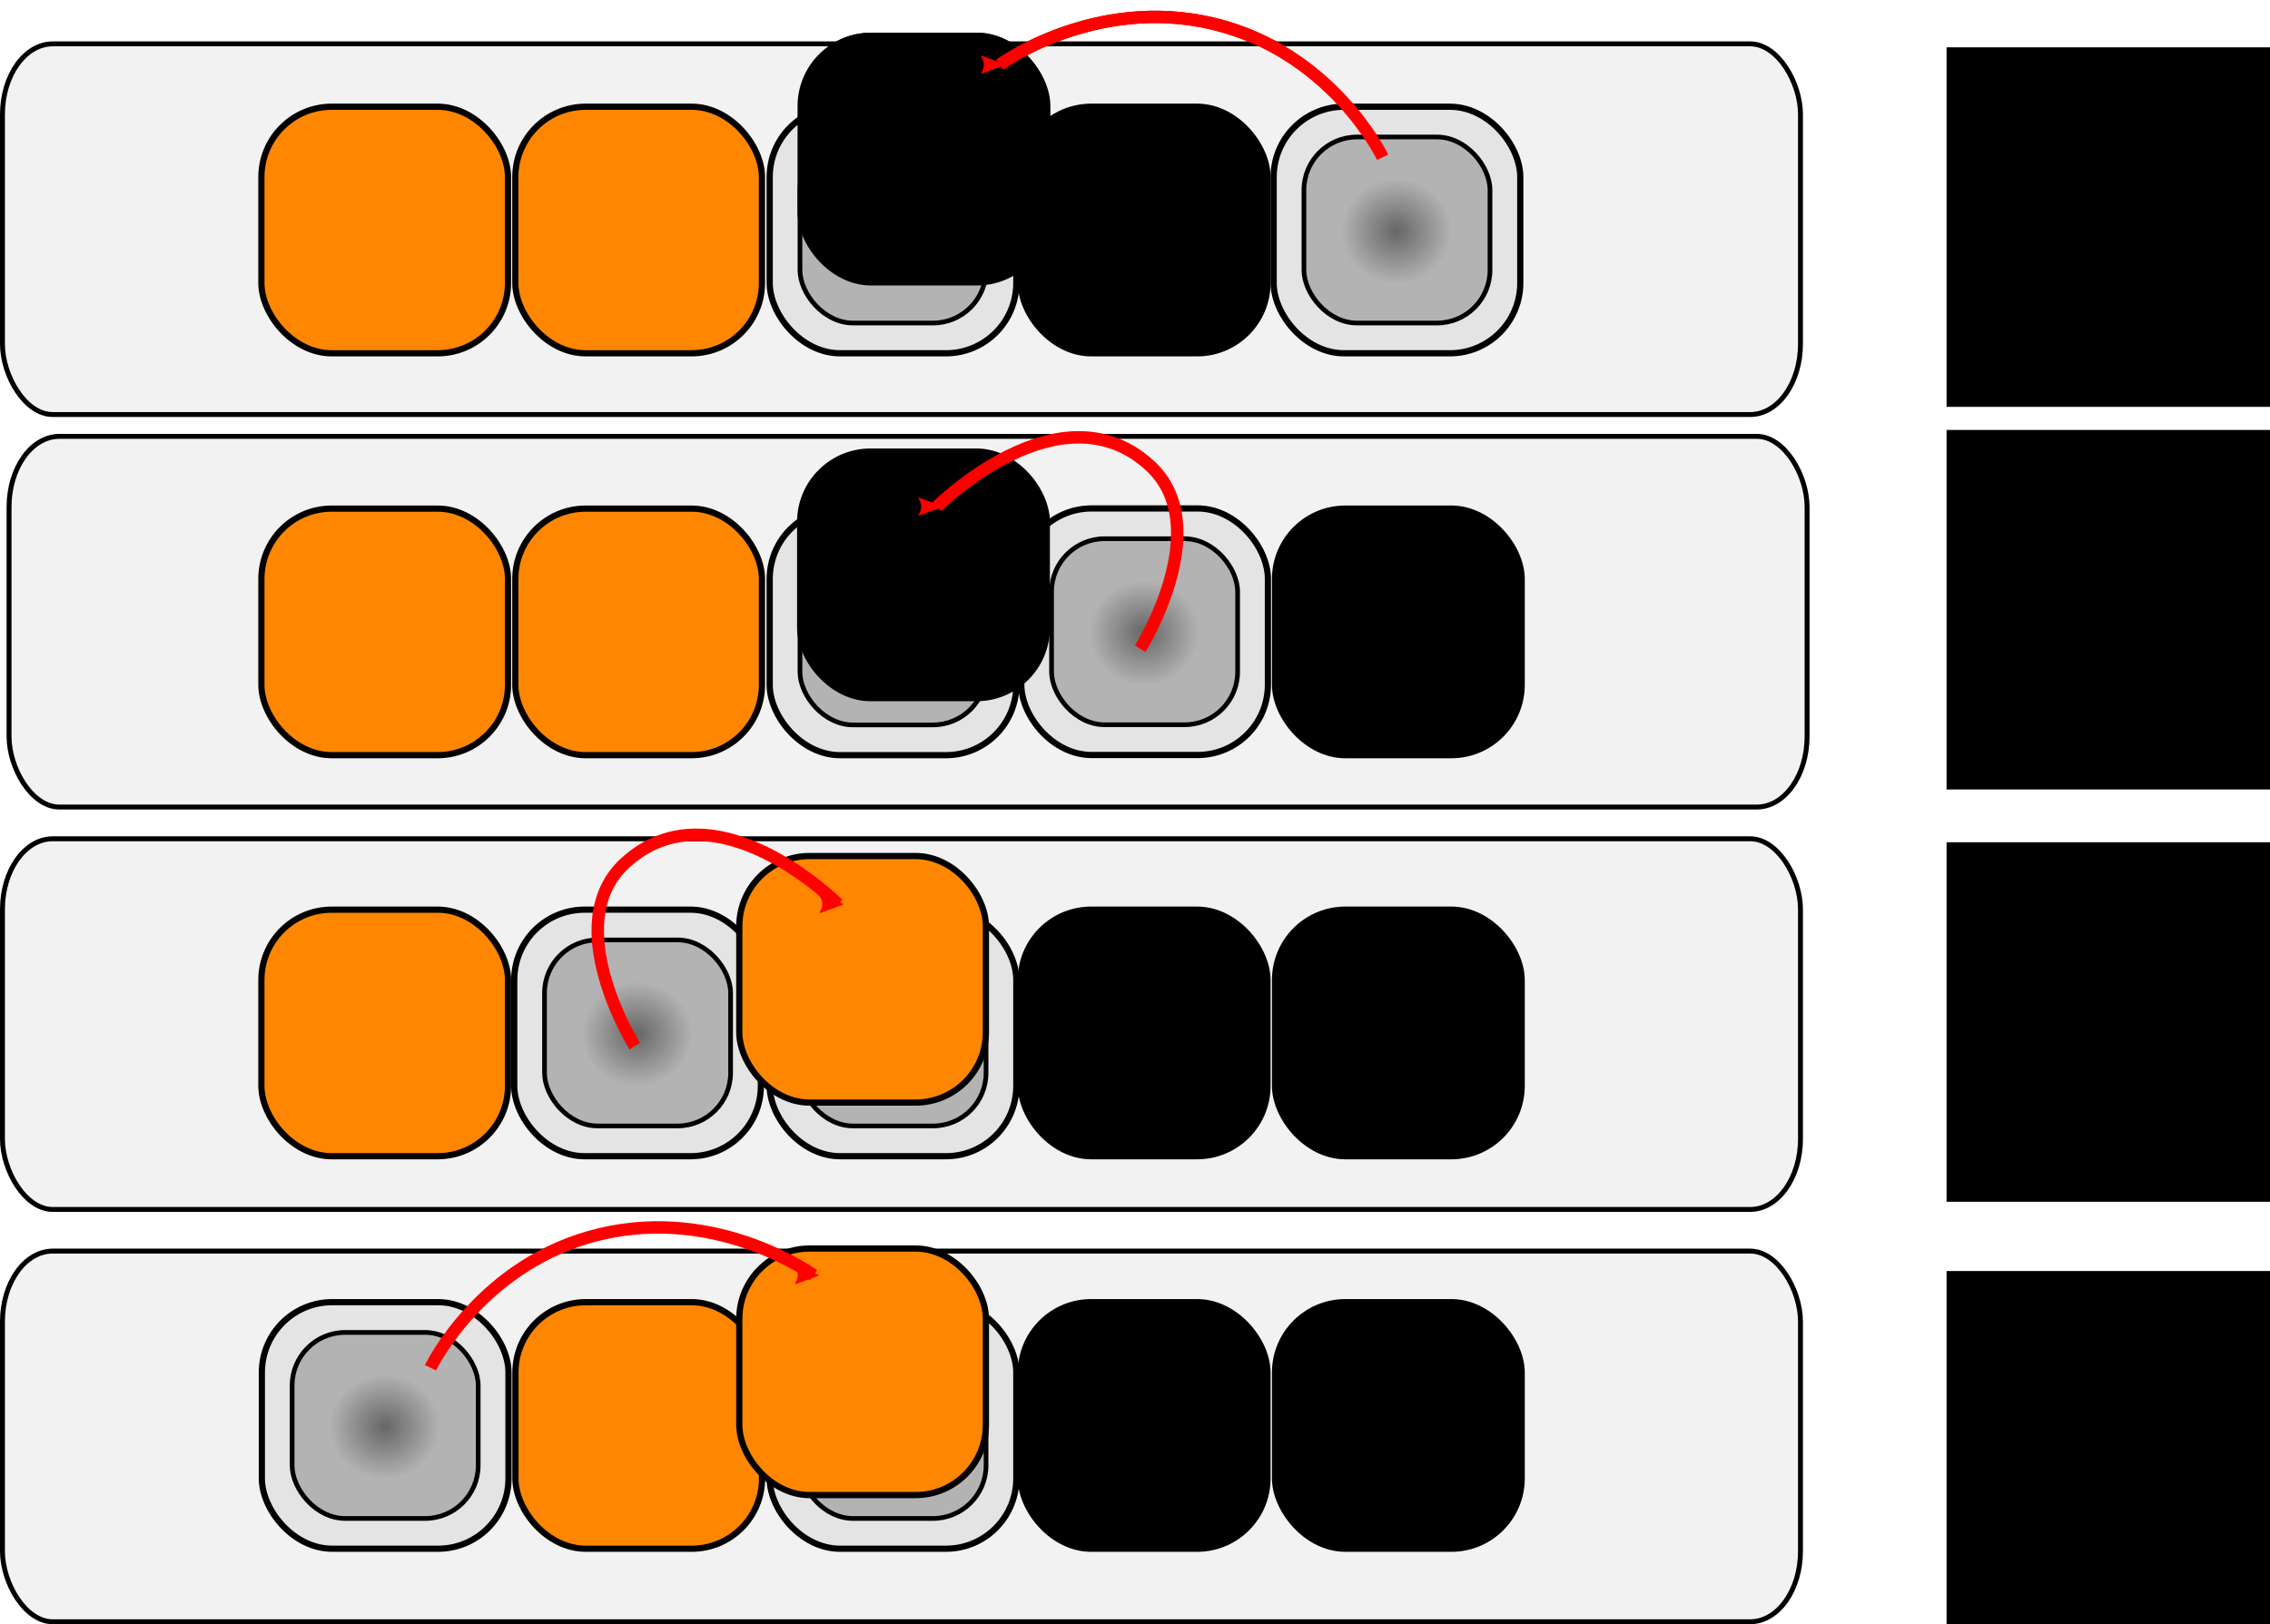 <?xml version="1.0" encoding="UTF-8" standalone="no"?>
<!-- Created with Inkscape (http://www.inkscape.org/) -->

<svg
   xmlns:dc="http://purl.org/dc/elements/1.1/"
   xmlns:cc="http://creativecommons.org/ns#"
   xmlns:rdf="http://www.w3.org/1999/02/22-rdf-syntax-ns#"
   xmlns:svg="http://www.w3.org/2000/svg"
   xmlns="http://www.w3.org/2000/svg"
   xmlns:xlink="http://www.w3.org/1999/xlink"
   xmlns:sodipodi="http://sodipodi.sourceforge.net/DTD/sodipodi-0.dtd"
   xmlns:inkscape="http://www.inkscape.org/namespaces/inkscape"
   width="154.818mm"
   height="110.802mm"
   viewBox="0 0 548.568 392.606"
   id="svg4257"
   version="1.1"
   inkscape:version="0.91 r13725"
   sodipodi:docname="pegboardmoves.svg">
  <defs
     id="defs4259">
    <marker
       inkscape:stockid="Arrow2Mend"
       orient="auto"
       refY="0"
       refX="0"
       id="marker9267"
       style="overflow:visible"
       inkscape:isstock="true">
      <path
         id="path9269"
         style="fill:#ff0000;fill-opacity:1;fill-rule:evenodd;stroke:#ff0000;stroke-width:0.625;stroke-linejoin:round;stroke-opacity:1"
         d="M 8.719,4.034 -2.207,0.016 8.719,-4.002 c -1.745,2.372 -1.735,5.617 -6e-7,8.035 z"
         transform="scale(-0.6,-0.6)"
         inkscape:connector-curvature="0" />
    </marker>
    <marker
       inkscape:isstock="true"
       style="overflow:visible"
       id="marker8787"
       refX="0"
       refY="0"
       orient="auto"
       inkscape:stockid="Arrow2Mend">
      <path
         transform="scale(-0.6,-0.6)"
         d="M 8.719,4.034 -2.207,0.016 8.719,-4.002 c -1.745,2.372 -1.735,5.617 -6e-7,8.035 z"
         style="fill:#ff0000;fill-opacity:1;fill-rule:evenodd;stroke:#ff0000;stroke-width:0.625;stroke-linejoin:round;stroke-opacity:1"
         id="path8789"
         inkscape:connector-curvature="0" />
    </marker>
    <marker
       inkscape:stockid="Arrow2Mend"
       orient="auto"
       refY="0"
       refX="0"
       id="marker7588"
       style="overflow:visible"
       inkscape:isstock="true"
       inkscape:collect="always">
      <path
         id="path7590"
         style="fill:#ff0000;fill-opacity:1;fill-rule:evenodd;stroke:#ff0000;stroke-width:0.625;stroke-linejoin:round;stroke-opacity:1"
         d="M 8.719,4.034 -2.207,0.016 8.719,-4.002 c -1.745,2.372 -1.735,5.617 -6e-7,8.035 z"
         transform="scale(-0.6,-0.6)"
         inkscape:connector-curvature="0" />
    </marker>
    <marker
       inkscape:isstock="true"
       style="overflow:visible"
       id="marker7546"
       refX="0"
       refY="0"
       orient="auto"
       inkscape:stockid="Arrow2Mend"
       inkscape:collect="always">
      <path
         transform="scale(-0.6,-0.6)"
         d="M 8.719,4.034 -2.207,0.016 8.719,-4.002 c -1.745,2.372 -1.735,5.617 -6e-7,8.035 z"
         style="fill:#ff0000;fill-opacity:1;fill-rule:evenodd;stroke:#ff0000;stroke-width:0.625;stroke-linejoin:round;stroke-opacity:1"
         id="path7548"
         inkscape:connector-curvature="0" />
    </marker>
    <marker
       inkscape:stockid="Arrow2Mend"
       orient="auto"
       refY="0"
       refX="0"
       id="Arrow2Mend"
       style="overflow:visible"
       inkscape:isstock="true"
       inkscape:collect="always">
      <path
         id="path6765"
         style="fill:#ff0000;fill-opacity:1;fill-rule:evenodd;stroke:#ff0000;stroke-width:0.625;stroke-linejoin:round;stroke-opacity:1"
         d="M 8.719,4.034 -2.207,0.016 8.719,-4.002 c -1.745,2.372 -1.735,5.617 -6e-7,8.035 z"
         transform="scale(-0.6,-0.6)"
         inkscape:connector-curvature="0" />
    </marker>
    <marker
       inkscape:stockid="Arrow1Lend"
       orient="auto"
       refY="0"
       refX="0"
       id="Arrow1Lend"
       style="overflow:visible"
       inkscape:isstock="true">
      <path
         id="path6741"
         d="M 0,0 5,-5 -12.5,0 5,5 0,0 Z"
         style="fill:#000000;fill-opacity:1;fill-rule:evenodd;stroke:#000000;stroke-width:1pt;stroke-opacity:1"
         transform="matrix(-0.8,0,0,-0.8,-10,0)"
         inkscape:connector-curvature="0" />
    </marker>
    <marker
       inkscape:stockid="Arrow1Lstart"
       orient="auto"
       refY="0"
       refX="0"
       id="Arrow1Lstart"
       style="overflow:visible"
       inkscape:isstock="true">
      <path
         id="path6738"
         d="M 0,0 5,-5 -12.5,0 5,5 0,0 Z"
         style="fill:#000000;fill-opacity:1;fill-rule:evenodd;stroke:#000000;stroke-width:1pt;stroke-opacity:1"
         transform="matrix(0.8,0,0,0.8,10,0)"
         inkscape:connector-curvature="0" />
    </marker>
    <linearGradient
       inkscape:collect="always"
       id="linearGradient6658">
      <stop
         style="stop-color:#666666;stop-opacity:1;"
         offset="0"
         id="stop6660" />
      <stop
         style="stop-color:#b3b3b3;stop-opacity:1"
         offset="1"
         id="stop6662" />
    </linearGradient>
    <radialGradient
       inkscape:collect="always"
       xlink:href="#linearGradient6658"
       id="radialGradient6664"
       cx="209.632"
       cy="597.83"
       fx="209.632"
       fy="597.83"
       r="23.049"
       gradientUnits="userSpaceOnUse"
       gradientTransform="matrix(0.582,-0.014,0.013,0.551,79.754,271.661)" />
    <radialGradient
       inkscape:collect="always"
       xlink:href="#linearGradient6658"
       id="radialGradient6700"
       gradientUnits="userSpaceOnUse"
       gradientTransform="matrix(0.582,-0.014,0.013,0.551,79.754,271.661)"
       cx="209.632"
       cy="597.83"
       fx="209.632"
       fy="597.83"
       r="23.049" />
    <radialGradient
       inkscape:collect="always"
       xlink:href="#linearGradient6658"
       id="radialGradient6708"
       gradientUnits="userSpaceOnUse"
       gradientTransform="matrix(0.582,-0.014,0.013,0.551,79.754,271.661)"
       cx="209.632"
       cy="597.83"
       fx="209.632"
       fy="597.83"
       r="23.049" />
    <radialGradient
       inkscape:collect="always"
       xlink:href="#linearGradient6658"
       id="radialGradient7536"
       gradientUnits="userSpaceOnUse"
       gradientTransform="matrix(0.582,-0.014,0.013,0.551,79.754,271.661)"
       cx="209.632"
       cy="597.83"
       fx="209.632"
       fy="597.83"
       r="23.049" />
    <radialGradient
       inkscape:collect="always"
       xlink:href="#linearGradient6658"
       id="radialGradient7544"
       gradientUnits="userSpaceOnUse"
       gradientTransform="matrix(0.582,-0.014,0.013,0.551,79.754,271.661)"
       cx="209.632"
       cy="597.83"
       fx="209.632"
       fy="597.83"
       r="23.049" />
    <radialGradient
       inkscape:collect="always"
       xlink:href="#linearGradient6658"
       id="radialGradient8731"
       gradientUnits="userSpaceOnUse"
       gradientTransform="matrix(0.582,-0.014,0.013,0.551,79.754,271.661)"
       cx="209.632"
       cy="597.83"
       fx="209.632"
       fy="597.83"
       r="23.049" />
    <radialGradient
       inkscape:collect="always"
       xlink:href="#linearGradient6658"
       id="radialGradient8739"
       gradientUnits="userSpaceOnUse"
       gradientTransform="matrix(0.582,-0.014,0.013,0.551,79.754,271.661)"
       cx="209.632"
       cy="597.83"
       fx="209.632"
       fy="597.83"
       r="23.049" />
    <radialGradient
       inkscape:collect="always"
       xlink:href="#linearGradient6658"
       id="radialGradient8775"
       gradientUnits="userSpaceOnUse"
       gradientTransform="matrix(0.582,-0.014,0.013,0.551,79.754,271.661)"
       cx="209.632"
       cy="597.83"
       fx="209.632"
       fy="597.83"
       r="23.049" />
    <radialGradient
       inkscape:collect="always"
       xlink:href="#linearGradient6658"
       id="radialGradient8777"
       gradientUnits="userSpaceOnUse"
       gradientTransform="matrix(0.582,-0.014,0.013,0.551,79.754,271.661)"
       cx="209.632"
       cy="597.83"
       fx="209.632"
       fy="597.83"
       r="23.049" />
    <radialGradient
       inkscape:collect="always"
       xlink:href="#linearGradient6658"
       id="radialGradient9747"
       gradientUnits="userSpaceOnUse"
       gradientTransform="matrix(0.582,-0.014,0.013,0.551,79.754,271.661)"
       cx="209.632"
       cy="597.83"
       fx="209.632"
       fy="597.83"
       r="23.049" />
    <radialGradient
       inkscape:collect="always"
       xlink:href="#linearGradient6658"
       id="radialGradient9749"
       gradientUnits="userSpaceOnUse"
       gradientTransform="matrix(0.582,-0.014,0.013,0.551,79.754,271.661)"
       cx="209.632"
       cy="597.83"
       fx="209.632"
       fy="597.83"
       r="23.049" />
  </defs>
  <sodipodi:namedview
     id="base"
     pagecolor="#ffffff"
     bordercolor="#666666"
     borderopacity="1.0"
     inkscape:pageopacity="0.0"
     inkscape:pageshadow="2"
     inkscape:zoom="0.88688033"
     inkscape:cx="31.713704"
     inkscape:cy="181.52491"
     inkscape:document-units="px"
     inkscape:current-layer="layer1"
     showgrid="false"
     fit-margin-top="0"
     fit-margin-left="0"
     fit-margin-right="0"
     fit-margin-bottom="0"
     inkscape:window-width="1920"
     inkscape:window-height="1018"
     inkscape:window-x="-8"
     inkscape:window-y="-8"
     inkscape:window-maximized="1" />
  <g
     inkscape:label="Layer 1"
     inkscape:groupmode="layer"
     id="layer1"
     transform="translate(6.173,-685.802)">
    <g
       id="g6694"
       transform="translate(0,143.571)">
      <rect
         style="fill:#e4e4e4;fill-opacity:1;fill-rule:nonzero;stroke:#000000;stroke-width:1.5;stroke-miterlimit:4;stroke-dasharray:none;stroke-opacity:1"
         id="rect6696"
         width="59.599"
         height="59.599"
         x="179.833"
         y="568.03"
         ry="17" />
      <rect
         ry="12.826"
         y="575.346"
         x="187.149"
         height="44.967"
         width="44.967"
         id="rect6698"
         style="opacity:1;fill:url(#radialGradient9747);fill-opacity:1;fill-rule:nonzero;stroke:#000000;stroke-width:1.132;stroke-miterlimit:4;stroke-dasharray:none;stroke-opacity:1" />
    </g>
    <rect
       style="opacity:1;fill:#f2f2f2;fill-opacity:1;fill-rule:nonzero;stroke:#000000;stroke-width:1.5;stroke-miterlimit:4;stroke-dasharray:none;stroke-opacity:1"
       id="rect6666"
       width="695.714"
       height="89.286"
       x="-138.571"
       y="552.99"
       rx="19.464"
       ry="17" />
    <rect
       style="fill:#ff8600;fill-opacity:1;stroke:#000000;stroke-width:1.5;stroke-miterlimit:4;stroke-dasharray:none;stroke-opacity:1"
       id="rect4850"
       width="59.599"
       height="59.599"
       x="-127.168"
       y="568.03"
       ry="17" />
    <rect
       ry="17"
       y="568.03"
       x="-65.739"
       height="59.599"
       width="59.599"
       id="rect4852"
       style="fill:#ff8600;fill-opacity:1;stroke:#000000;stroke-width:1.5;stroke-miterlimit:4;stroke-dasharray:none;stroke-opacity:1" />
    <rect
       ry="17"
       y="568.03"
       x="-4.434"
       height="59.599"
       width="59.599"
       id="rect4854"
       style="fill:#ff8600;fill-opacity:1;stroke:#000000;stroke-width:1.5;stroke-miterlimit:4;stroke-dasharray:none;stroke-opacity:1" />
    <rect
       style="fill:#ff8600;fill-opacity:1;stroke:#000000;stroke-width:1.5;stroke-miterlimit:4;stroke-dasharray:none;stroke-opacity:1"
       id="rect4856"
       width="59.599"
       height="59.599"
       x="56.994"
       y="568.03"
       ry="17" />
    <rect
       ry="17"
       y="568.03"
       x="118.361"
       height="59.599"
       width="59.599"
       id="rect4858"
       style="fill:#ff8600;fill-opacity:1;stroke:#000000;stroke-width:1.5;stroke-miterlimit:4;stroke-dasharray:none;stroke-opacity:1" />
    <rect
       ry="17"
       y="568.03"
       x="240.528"
       height="59.599"
       width="59.599"
       id="rect4860"
       style="fill:#000000;fill-opacity:1;stroke:#000000;stroke-width:1.5;stroke-miterlimit:4;stroke-dasharray:none;stroke-opacity:1" />
    <rect
       style="fill:#000000;fill-opacity:1;stroke:#000000;stroke-width:1.5;stroke-miterlimit:4;stroke-dasharray:none;stroke-opacity:1"
       id="rect4862"
       width="59.599"
       height="59.599"
       x="301.956"
       y="568.03"
       ry="17" />
    <rect
       style="fill:#000000;fill-opacity:1;stroke:#000000;stroke-width:1.5;stroke-miterlimit:4;stroke-dasharray:none;stroke-opacity:1"
       id="rect4864"
       width="59.599"
       height="59.599"
       x="363.261"
       y="568.03"
       ry="17" />
    <rect
       ry="17"
       y="568.03"
       x="424.69"
       height="59.599"
       width="59.599"
       id="rect4866"
       style="fill:#000000;fill-opacity:1;stroke:#000000;stroke-width:1.5;stroke-miterlimit:4;stroke-dasharray:none;stroke-opacity:1" />
    <rect
       style="fill:#000000;fill-opacity:1;stroke:#000000;stroke-width:1.5;stroke-miterlimit:4;stroke-dasharray:none;stroke-opacity:1"
       id="rect4868"
       width="59.599"
       height="59.599"
       x="486.057"
       y="568.03"
       ry="17" />
    <g
       id="g6668">
      <rect
         ry="17"
         y="568.03"
         x="179.833"
         height="59.599"
         width="59.599"
         id="rect4870"
         style="fill:#e4e4e4;fill-opacity:1;fill-rule:nonzero;stroke:#000000;stroke-width:1.5;stroke-miterlimit:4;stroke-dasharray:none;stroke-opacity:1" />
      <rect
         style="opacity:1;fill:url(#radialGradient6664);fill-opacity:1;fill-rule:nonzero;stroke:#000000;stroke-width:1.132;stroke-miterlimit:4;stroke-dasharray:none;stroke-opacity:1"
         id="rect6640"
         width="44.967"
         height="44.967"
         x="187.149"
         y="575.346"
         ry="12.826" />
    </g>
    <rect
       ry="17"
       y="711.602"
       x="56.994"
       height="59.599"
       width="59.599"
       id="rect6680"
       style="fill:#ff8600;fill-opacity:1;stroke:#000000;stroke-width:1.5;stroke-miterlimit:4;stroke-dasharray:none;stroke-opacity:1" />
    <rect
       style="fill:#ff8600;fill-opacity:1;stroke:#000000;stroke-width:1.5;stroke-miterlimit:4;stroke-dasharray:none;stroke-opacity:1"
       id="rect6682"
       width="59.599"
       height="59.599"
       x="118.361"
       y="711.602"
       ry="17" />
    <rect
       style="fill:#000000;fill-opacity:1;stroke:#000000;stroke-width:1.5;stroke-miterlimit:4;stroke-dasharray:none;stroke-opacity:1"
       id="rect6684"
       width="59.599"
       height="59.599"
       x="240.528"
       y="711.602"
       ry="17" />
    <rect
       ry="17"
       y="694.459"
       x="187.314"
       height="59.599"
       width="59.599"
       id="rect6686"
       style="fill:#000000;fill-opacity:1;stroke:#000000;stroke-width:1.5;stroke-miterlimit:4;stroke-dasharray:none;stroke-opacity:1" />
    <g
       transform="translate(121.786,143.571)"
       id="g6702">
      <rect
         ry="17"
         y="568.03"
         x="179.833"
         height="59.599"
         width="59.599"
         id="rect6704"
         style="fill:#e4e4e4;fill-opacity:1;fill-rule:nonzero;stroke:#000000;stroke-width:1.5;stroke-miterlimit:4;stroke-dasharray:none;stroke-opacity:1" />
      <rect
         style="opacity:1;fill:url(#radialGradient9749);fill-opacity:1;fill-rule:nonzero;stroke:#000000;stroke-width:1.132;stroke-miterlimit:4;stroke-dasharray:none;stroke-opacity:1"
         id="rect6706"
         width="44.967"
         height="44.967"
         x="187.149"
         y="575.346"
         ry="12.826" />
    </g>
    <path
       style="fill:none;fill-rule:evenodd;stroke:#ff0000;stroke-width:3;stroke-linecap:butt;stroke-linejoin:miter;stroke-miterlimit:4;stroke-dasharray:none;stroke-opacity:1;marker-end:url(#Arrow2Mend)"
       d="m 327.962,723.809 c 0,0 -12.194,-25.484 -41.116,-32.317 -28.6,-6.758 -51.446,9.951 -51.446,9.951"
       id="path6732"
       inkscape:connector-curvature="0"
       sodipodi:nodetypes="csc" />
    <rect
       style="opacity:1;fill:#f2f2f2;fill-opacity:1;fill-rule:nonzero;stroke:#000000;stroke-width:1.188;stroke-miterlimit:4;stroke-dasharray:none;stroke-opacity:1"
       id="rect7468"
       width="434.513"
       height="89.598"
       x="-5.579"
       y="696.405"
       rx="12.157"
       ry="17.059" />
    <g
       transform="translate(0,143.571)"
       id="g7470">
      <rect
         ry="17"
         y="568.03"
         x="179.833"
         height="59.599"
         width="59.599"
         id="rect7472"
         style="fill:#e4e4e4;fill-opacity:1;fill-rule:nonzero;stroke:#000000;stroke-width:1.5;stroke-miterlimit:4;stroke-dasharray:none;stroke-opacity:1" />
      <rect
         style="opacity:1;fill:url(#radialGradient6700);fill-opacity:1;fill-rule:nonzero;stroke:#000000;stroke-width:1.132;stroke-miterlimit:4;stroke-dasharray:none;stroke-opacity:1"
         id="rect7474"
         width="44.967"
         height="44.967"
         x="187.149"
         y="575.346"
         ry="12.826" />
    </g>
    <rect
       style="fill:#ff8600;fill-opacity:1;stroke:#000000;stroke-width:1.5;stroke-miterlimit:4;stroke-dasharray:none;stroke-opacity:1"
       id="rect7482"
       width="59.599"
       height="59.599"
       x="56.994"
       y="711.602"
       ry="17" />
    <rect
       ry="17"
       y="711.602"
       x="118.361"
       height="59.599"
       width="59.599"
       id="rect7484"
       style="fill:#ff8600;fill-opacity:1;stroke:#000000;stroke-width:1.5;stroke-miterlimit:4;stroke-dasharray:none;stroke-opacity:1" />
    <rect
       ry="17"
       y="711.602"
       x="240.528"
       height="59.599"
       width="59.599"
       id="rect7486"
       style="fill:#000000;fill-opacity:1;stroke:#000000;stroke-width:1.5;stroke-miterlimit:4;stroke-dasharray:none;stroke-opacity:1" />
    <rect
       style="fill:#000000;fill-opacity:1;stroke:#000000;stroke-width:1.5;stroke-miterlimit:4;stroke-dasharray:none;stroke-opacity:1"
       id="rect7488"
       width="59.599"
       height="59.599"
       x="187.314"
       y="694.459"
       ry="17" />
    <g
       id="g7496"
       transform="translate(121.786,143.571)">
      <rect
         style="fill:#e4e4e4;fill-opacity:1;fill-rule:nonzero;stroke:#000000;stroke-width:1.5;stroke-miterlimit:4;stroke-dasharray:none;stroke-opacity:1"
         id="rect7498"
         width="59.599"
         height="59.599"
         x="179.833"
         y="568.03"
         ry="17" />
      <rect
         ry="12.826"
         y="575.346"
         x="187.149"
         height="44.967"
         width="44.967"
         id="rect7500"
         style="opacity:1;fill:url(#radialGradient6708);fill-opacity:1;fill-rule:nonzero;stroke:#000000;stroke-width:1.132;stroke-miterlimit:4;stroke-dasharray:none;stroke-opacity:1" />
    </g>
    <path
       sodipodi:nodetypes="csc"
       inkscape:connector-curvature="0"
       id="path7502"
       d="m 327.962,723.809 c 0,0 -12.194,-25.484 -41.116,-32.317 -28.6,-6.758 -51.446,9.951 -51.446,9.951"
       style="fill:none;fill-rule:evenodd;stroke:#ff0000;stroke-width:3;stroke-linecap:butt;stroke-linejoin:miter;stroke-miterlimit:4;stroke-dasharray:none;stroke-opacity:1;marker-end:url(#marker7546)" />
    <rect
       ry="17.059"
       rx="12.157"
       y="791.283"
       x="-3.985"
       height="89.598"
       width="434.513"
       id="rect9709"
       style="opacity:1;fill:#f2f2f2;fill-opacity:1;fill-rule:nonzero;stroke:#000000;stroke-width:1.188;stroke-miterlimit:4;stroke-dasharray:none;stroke-opacity:1" />
    <rect
       ry="17"
       y="808.745"
       x="56.994"
       height="59.599"
       width="59.599"
       id="rect7516"
       style="fill:#ff8600;fill-opacity:1;stroke:#000000;stroke-width:1.5;stroke-miterlimit:4;stroke-dasharray:none;stroke-opacity:1" />
    <rect
       style="fill:#ff8600;fill-opacity:1;stroke:#000000;stroke-width:1.5;stroke-miterlimit:4;stroke-dasharray:none;stroke-opacity:1"
       id="rect7518"
       width="59.599"
       height="59.599"
       x="118.361"
       y="808.745"
       ry="17" />
    <rect
       ry="17"
       y="808.745"
       x="301.956"
       height="59.599"
       width="59.599"
       id="rect7522"
       style="fill:#000000;fill-opacity:1;stroke:#000000;stroke-width:1.5;stroke-miterlimit:4;stroke-dasharray:none;stroke-opacity:1" />
    <g
       id="g7530"
       transform="translate(0,240.714)">
      <rect
         style="fill:#e4e4e4;fill-opacity:1;fill-rule:nonzero;stroke:#000000;stroke-width:1.5;stroke-miterlimit:4;stroke-dasharray:none;stroke-opacity:1"
         id="rect7532"
         width="59.599"
         height="59.599"
         x="179.833"
         y="568.03"
         ry="17" />
      <rect
         ry="12.826"
         y="575.346"
         x="187.149"
         height="44.967"
         width="44.967"
         id="rect7534"
         style="opacity:1;fill:url(#radialGradient7536);fill-opacity:1;fill-rule:nonzero;stroke:#000000;stroke-width:1.132;stroke-miterlimit:4;stroke-dasharray:none;stroke-opacity:1" />
    </g>
    <g
       transform="translate(60.798,240.674)"
       id="g7538">
      <rect
         ry="17"
         y="568.03"
         x="179.833"
         height="59.599"
         width="59.599"
         id="rect7540"
         style="fill:#e4e4e4;fill-opacity:1;fill-rule:nonzero;stroke:#000000;stroke-width:1.5;stroke-miterlimit:4;stroke-dasharray:none;stroke-opacity:1" />
      <rect
         style="opacity:1;fill:url(#radialGradient7544);fill-opacity:1;fill-rule:nonzero;stroke:#000000;stroke-width:1.132;stroke-miterlimit:4;stroke-dasharray:none;stroke-opacity:1"
         id="rect7542"
         width="44.967"
         height="44.967"
         x="187.149"
         y="575.346"
         ry="12.826" />
    </g>
    <rect
       style="fill:#000000;fill-opacity:1;stroke:#000000;stroke-width:1.5;stroke-miterlimit:4;stroke-dasharray:none;stroke-opacity:1"
       id="rect7520"
       width="59.599"
       height="59.599"
       x="187.198"
       y="794.957"
       ry="17" />
    <path
       style="fill:none;fill-rule:evenodd;stroke:#ff0000;stroke-width:3;stroke-linecap:butt;stroke-linejoin:miter;stroke-miterlimit:4;stroke-dasharray:none;stroke-opacity:1;marker-end:url(#marker7588)"
       d="m 269.361,842.606 c 0,0 18.502,-29.47 2.337,-44.277 -21.671,-19.85 -51.446,9.951 -51.446,9.951"
       id="path7586"
       inkscape:connector-curvature="0"
       sodipodi:nodetypes="csc" />
    <rect
       style="opacity:1;fill:#f2f2f2;fill-opacity:1;fill-rule:nonzero;stroke:#000000;stroke-width:1.188;stroke-miterlimit:4;stroke-dasharray:none;stroke-opacity:1"
       id="rect9711"
       width="434.513"
       height="89.598"
       x="-5.579"
       y="888.553"
       rx="12.157"
       ry="17.059" />
    <rect
       ry="17"
       y="905.686"
       x="56.994"
       height="59.599"
       width="59.599"
       id="rect8711"
       style="fill:#ff8600;fill-opacity:1;stroke:#000000;stroke-width:1.5;stroke-miterlimit:4;stroke-dasharray:none;stroke-opacity:1" />
    <rect
       style="fill:#000000;fill-opacity:1;stroke:#000000;stroke-width:1.5;stroke-miterlimit:4;stroke-dasharray:none;stroke-opacity:1"
       id="rect8715"
       width="59.599"
       height="59.599"
       x="240.528"
       y="905.686"
       ry="17" />
    <rect
       ry="17"
       y="905.686"
       x="301.956"
       height="59.599"
       width="59.599"
       id="rect8717"
       style="fill:#000000;fill-opacity:1;stroke:#000000;stroke-width:1.5;stroke-miterlimit:4;stroke-dasharray:none;stroke-opacity:1" />
    <g
       id="g8725"
       transform="translate(0,337.655)">
      <rect
         style="fill:#e4e4e4;fill-opacity:1;fill-rule:nonzero;stroke:#000000;stroke-width:1.5;stroke-miterlimit:4;stroke-dasharray:none;stroke-opacity:1"
         id="rect8727"
         width="59.599"
         height="59.599"
         x="179.833"
         y="568.03"
         ry="17" />
      <rect
         ry="12.826"
         y="575.346"
         x="187.149"
         height="44.967"
         width="44.967"
         id="rect8729"
         style="opacity:1;fill:url(#radialGradient8731);fill-opacity:1;fill-rule:nonzero;stroke:#000000;stroke-width:1.132;stroke-miterlimit:4;stroke-dasharray:none;stroke-opacity:1" />
    </g>
    <g
       transform="translate(-61.733,337.655)"
       id="g8733">
      <rect
         ry="17"
         y="568.03"
         x="179.833"
         height="59.599"
         width="59.599"
         id="rect8735"
         style="fill:#e4e4e4;fill-opacity:1;fill-rule:nonzero;stroke:#000000;stroke-width:1.5;stroke-miterlimit:4;stroke-dasharray:none;stroke-opacity:1" />
      <rect
         style="opacity:1;fill:url(#radialGradient8739);fill-opacity:1;fill-rule:nonzero;stroke:#000000;stroke-width:1.132;stroke-miterlimit:4;stroke-dasharray:none;stroke-opacity:1"
         id="rect8737"
         width="44.967"
         height="44.967"
         x="187.149"
         y="575.346"
         ry="12.826" />
    </g>
    <rect
       style="fill:#ff8600;fill-opacity:1;stroke:#000000;stroke-width:1.5;stroke-miterlimit:4;stroke-dasharray:none;stroke-opacity:1"
       id="rect8713"
       width="59.599"
       height="59.599"
       x="172.484"
       y="892.719"
       ry="17" />
    <rect
       ry="17.059"
       rx="12.157"
       y="988.216"
       x="-5.579"
       height="89.598"
       width="434.513"
       id="rect9713"
       style="opacity:1;fill:#f2f2f2;fill-opacity:1;fill-rule:nonzero;stroke:#000000;stroke-width:1.188;stroke-miterlimit:4;stroke-dasharray:none;stroke-opacity:1" />
    <rect
       style="fill:#ff8600;fill-opacity:1;stroke:#000000;stroke-width:1.5;stroke-miterlimit:4;stroke-dasharray:none;stroke-opacity:1"
       id="rect8749"
       width="59.599"
       height="59.599"
       x="118.386"
       y="1000.564"
       ry="17" />
    <rect
       ry="17"
       y="1000.564"
       x="240.528"
       height="59.599"
       width="59.599"
       id="rect8751"
       style="fill:#000000;fill-opacity:1;stroke:#000000;stroke-width:1.5;stroke-miterlimit:4;stroke-dasharray:none;stroke-opacity:1" />
    <rect
       style="fill:#000000;fill-opacity:1;stroke:#000000;stroke-width:1.5;stroke-miterlimit:4;stroke-dasharray:none;stroke-opacity:1"
       id="rect8753"
       width="59.599"
       height="59.599"
       x="301.956"
       y="1000.564"
       ry="17" />
    <g
       transform="translate(0,432.533)"
       id="g8761">
      <rect
         ry="17"
         y="568.03"
         x="179.833"
         height="59.599"
         width="59.599"
         id="rect8763"
         style="fill:#e4e4e4;fill-opacity:1;fill-rule:nonzero;stroke:#000000;stroke-width:1.5;stroke-miterlimit:4;stroke-dasharray:none;stroke-opacity:1" />
      <rect
         style="opacity:1;fill:url(#radialGradient8775);fill-opacity:1;fill-rule:nonzero;stroke:#000000;stroke-width:1.132;stroke-miterlimit:4;stroke-dasharray:none;stroke-opacity:1"
         id="rect8765"
         width="44.967"
         height="44.967"
         x="187.149"
         y="575.346"
         ry="12.826" />
    </g>
    <g
       id="g8767"
       transform="translate(-122.726,432.533)">
      <rect
         style="fill:#e4e4e4;fill-opacity:1;fill-rule:nonzero;stroke:#000000;stroke-width:1.5;stroke-miterlimit:4;stroke-dasharray:none;stroke-opacity:1"
         id="rect8769"
         width="59.599"
         height="59.599"
         x="179.833"
         y="568.03"
         ry="17" />
      <rect
         ry="12.826"
         y="575.346"
         x="187.149"
         height="44.967"
         width="44.967"
         id="rect8771"
         style="opacity:1;fill:url(#radialGradient8777);fill-opacity:1;fill-rule:nonzero;stroke:#000000;stroke-width:1.132;stroke-miterlimit:4;stroke-dasharray:none;stroke-opacity:1" />
    </g>
    <rect
       ry="17"
       y="987.597"
       x="172.484"
       height="59.599"
       width="59.599"
       id="rect8773"
       style="fill:#ff8600;fill-opacity:1;stroke:#000000;stroke-width:1.5;stroke-miterlimit:4;stroke-dasharray:none;stroke-opacity:1" />
    <path
       sodipodi:nodetypes="csc"
       inkscape:connector-curvature="0"
       id="path8785"
       d="m 147.236,938.68 c 0,0 -18.502,-29.47 -2.337,-44.277 21.671,-19.85 51.446,9.951 51.446,9.951"
       style="fill:none;fill-rule:evenodd;stroke:#ff0000;stroke-width:3;stroke-linecap:butt;stroke-linejoin:miter;stroke-miterlimit:4;stroke-dasharray:none;stroke-opacity:1;marker-end:url(#marker8787)" />
    <path
       style="fill:none;fill-rule:evenodd;stroke:#ff0000;stroke-width:3;stroke-linecap:butt;stroke-linejoin:miter;stroke-miterlimit:4;stroke-dasharray:none;stroke-opacity:1;marker-end:url(#marker9267)"
       d="m 97.859,1016.417 c 0,0 12.194,-25.484 41.116,-32.317 28.6,-6.758 51.446,9.951 51.446,9.951"
       id="path9265"
       inkscape:connector-curvature="0"
       sodipodi:nodetypes="csc" />
    <flowRoot
       xml:space="preserve"
       id="flowRoot9715"
       style="font-style:normal;font-weight:normal;font-size:40px;line-height:125%;font-family:sans-serif;letter-spacing:0px;word-spacing:0px;fill:#000000;fill-opacity:1;stroke:none;stroke-width:1px;stroke-linecap:butt;stroke-linejoin:miter;stroke-opacity:1"
       transform="translate(-139.321,552.24)"><flowRegion
         id="flowRegion9717"><rect
           id="rect9719"
           width="110.027"
           height="86.905"
           x="603.554"
           y="145.002" /></flowRegion><flowPara
         id="flowPara9721"
         style="font-size:60px">2L</flowPara></flowRoot>    <flowRoot
       transform="translate(-139.321,644.726)"
       style="font-style:normal;font-weight:normal;font-size:40px;line-height:125%;font-family:sans-serif;letter-spacing:0px;word-spacing:0px;fill:#000000;fill-opacity:1;stroke:none;stroke-width:1px;stroke-linecap:butt;stroke-linejoin:miter;stroke-opacity:1"
       id="flowRoot9723"
       xml:space="preserve"><flowRegion
         id="flowRegion9725"><rect
           y="145.002"
           x="603.554"
           height="86.905"
           width="110.027"
           id="rect9727" /></flowRegion><flowPara
         style="font-size:60px"
         id="flowPara9729">L</flowPara></flowRoot>    <flowRoot
       xml:space="preserve"
       id="flowRoot9731"
       style="font-style:normal;font-weight:normal;font-size:40px;line-height:125%;font-family:sans-serif;letter-spacing:0px;word-spacing:0px;fill:#000000;fill-opacity:1;stroke:none;stroke-width:1px;stroke-linecap:butt;stroke-linejoin:miter;stroke-opacity:1"
       transform="translate(-139.321,744.388)"><flowRegion
         id="flowRegion9733"><rect
           id="rect9735"
           width="110.027"
           height="86.905"
           x="603.554"
           y="145.002" /></flowRegion><flowPara
         id="flowPara9737"
         style="font-size:60px">R</flowPara></flowRoot>    <flowRoot
       transform="translate(-139.321,848.037)"
       style="font-style:normal;font-weight:normal;font-size:40px;line-height:125%;font-family:sans-serif;letter-spacing:0px;word-spacing:0px;fill:#000000;fill-opacity:1;stroke:none;stroke-width:1px;stroke-linecap:butt;stroke-linejoin:miter;stroke-opacity:1"
       id="flowRoot9739"
       xml:space="preserve"><flowRegion
         id="flowRegion9741"><rect
           y="145.002"
           x="603.554"
           height="86.905"
           width="110.027"
           id="rect9743" /></flowRegion><flowPara
         style="font-size:60px"
         id="flowPara9745">2R</flowPara></flowRoot>    <rect
       ry="17"
       rx="19.464"
       y="552.99"
       x="-138.571"
       height="89.286"
       width="695.714"
       id="rect9751"
       style="opacity:1;fill:#f2f2f2;fill-opacity:1;fill-rule:nonzero;stroke:#000000;stroke-width:1.5;stroke-miterlimit:4;stroke-dasharray:none;stroke-opacity:1" />
    <rect
       ry="17"
       y="568.03"
       x="-127.168"
       height="59.599"
       width="59.599"
       id="rect9753"
       style="fill:#ff8600;fill-opacity:1;stroke:#000000;stroke-width:1.5;stroke-miterlimit:4;stroke-dasharray:none;stroke-opacity:1" />
    <rect
       style="fill:#ff8600;fill-opacity:1;stroke:#000000;stroke-width:1.5;stroke-miterlimit:4;stroke-dasharray:none;stroke-opacity:1"
       id="rect9755"
       width="59.599"
       height="59.599"
       x="-65.739"
       y="568.03"
       ry="17" />
    <rect
       style="fill:#ff8600;fill-opacity:1;stroke:#000000;stroke-width:1.5;stroke-miterlimit:4;stroke-dasharray:none;stroke-opacity:1"
       id="rect9757"
       width="59.599"
       height="59.599"
       x="-4.434"
       y="568.03"
       ry="17" />
    <rect
       ry="17"
       y="568.03"
       x="56.994"
       height="59.599"
       width="59.599"
       id="rect9759"
       style="fill:#ff8600;fill-opacity:1;stroke:#000000;stroke-width:1.5;stroke-miterlimit:4;stroke-dasharray:none;stroke-opacity:1" />
    <rect
       style="fill:#ff8600;fill-opacity:1;stroke:#000000;stroke-width:1.5;stroke-miterlimit:4;stroke-dasharray:none;stroke-opacity:1"
       id="rect9761"
       width="59.599"
       height="59.599"
       x="118.361"
       y="568.03"
       ry="17" />
    <rect
       style="fill:#000000;fill-opacity:1;stroke:#000000;stroke-width:1.5;stroke-miterlimit:4;stroke-dasharray:none;stroke-opacity:1"
       id="rect9763"
       width="59.599"
       height="59.599"
       x="240.528"
       y="568.03"
       ry="17" />
    <rect
       ry="17"
       y="568.03"
       x="301.956"
       height="59.599"
       width="59.599"
       id="rect9765"
       style="fill:#000000;fill-opacity:1;stroke:#000000;stroke-width:1.5;stroke-miterlimit:4;stroke-dasharray:none;stroke-opacity:1" />
    <rect
       ry="17"
       y="568.03"
       x="363.261"
       height="59.599"
       width="59.599"
       id="rect9767"
       style="fill:#000000;fill-opacity:1;stroke:#000000;stroke-width:1.5;stroke-miterlimit:4;stroke-dasharray:none;stroke-opacity:1" />
    <rect
       style="fill:#000000;fill-opacity:1;stroke:#000000;stroke-width:1.5;stroke-miterlimit:4;stroke-dasharray:none;stroke-opacity:1"
       id="rect9769"
       width="59.599"
       height="59.599"
       x="424.69"
       y="568.03"
       ry="17" />
    <rect
       ry="17"
       y="568.03"
       x="486.057"
       height="59.599"
       width="59.599"
       id="rect9771"
       style="fill:#000000;fill-opacity:1;stroke:#000000;stroke-width:1.5;stroke-miterlimit:4;stroke-dasharray:none;stroke-opacity:1" />
    <g
       id="g9773">
      <rect
         style="fill:#e4e4e4;fill-opacity:1;fill-rule:nonzero;stroke:#000000;stroke-width:1.5;stroke-miterlimit:4;stroke-dasharray:none;stroke-opacity:1"
         id="rect9775"
         width="59.599"
         height="59.599"
         x="179.833"
         y="568.03"
         ry="17" />
      <rect
         ry="12.826"
         y="575.346"
         x="187.149"
         height="44.967"
         width="44.967"
         id="rect9777"
         style="opacity:1;fill:url(#radialGradient6664);fill-opacity:1;fill-rule:nonzero;stroke:#000000;stroke-width:1.132;stroke-miterlimit:4;stroke-dasharray:none;stroke-opacity:1" />
    </g>
  </g>
</svg>
